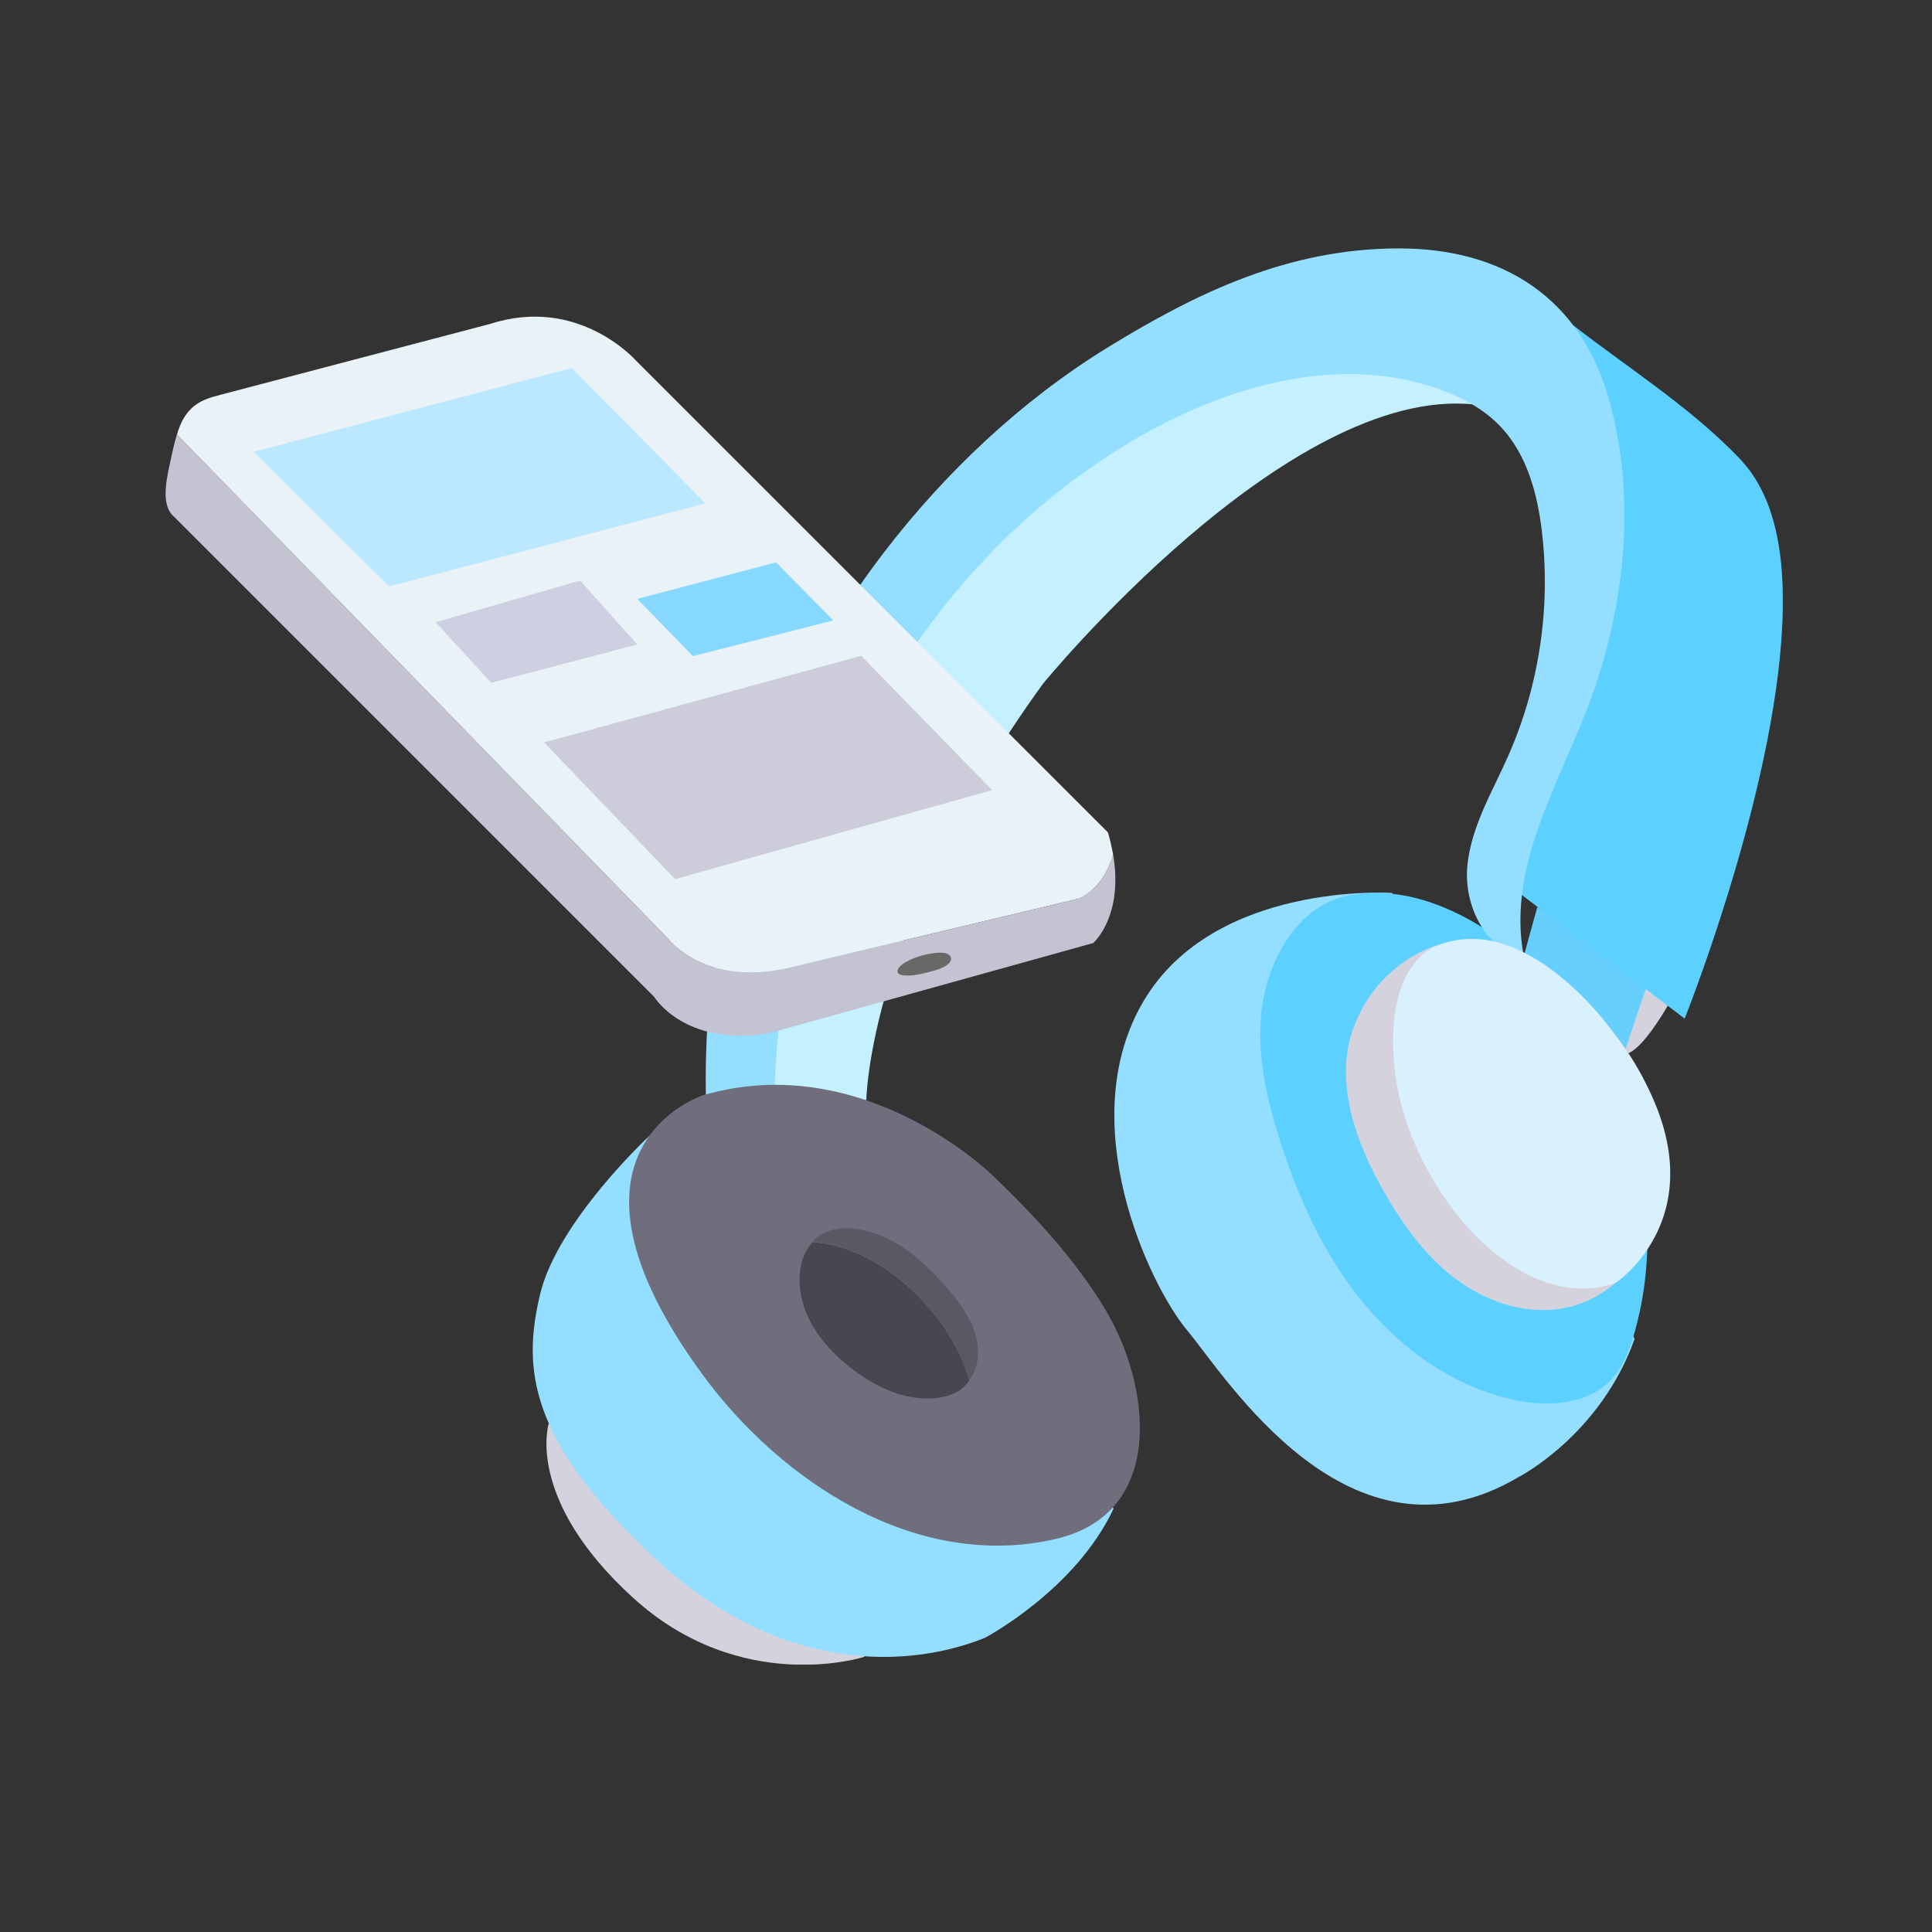 <svg width="100%" height="100%" viewBox="0 0 70 70" fill="none" xmlns="http://www.w3.org/2000/svg">
<rect x="0" y="0" width="70" height="70" fill="#333333" stroke="none"/>
<g clip-path="url(#clip0_45_28018)">
<path d="M59.27 34.976C59.27 34.976 58.034 38.235 58.826 38.206C59.623 38.177 60.963 35.456 60.963 35.456" fill="#D4D3DD"/>
<path d="M59.762 35.451L58.826 38.207L55.209 34.642L55.7 32.862L59.762 35.451Z" fill="#67CFFD"/>
<path d="M19.885 51.564C19.885 51.564 18.995 54.291 22.924 57.879C26.853 61.467 31.302 60.034 31.302 60.034L32.405 58.676L21.41 50.576L19.885 51.564V51.564Z" fill="#D4D3DD"/>
<path d="M23.53 41.153C23.53 41.153 20.197 44.244 19.567 46.901C18.937 49.553 19.11 52.165 23.744 56.475C28.378 60.779 33.069 60.398 35.687 59.341C35.687 59.341 38.974 57.607 40.349 54.655L23.53 41.158V41.153Z" fill="#94DEFF"/>
<path d="M50.443 32.353C50.443 32.353 43.989 31.92 41.424 36.288C38.858 40.656 41.632 46.555 43.018 48.207C44.405 49.86 48.888 57.163 55.042 53.505C55.042 53.505 57.994 51.986 59.225 48.508L50.437 32.359L50.443 32.353Z" fill="#94DEFF"/>
<path d="M49.102 32.4C49.038 32.411 48.969 32.423 48.905 32.434C46.929 32.816 45.872 34.907 45.693 36.768C45.549 38.31 45.907 39.859 46.381 41.338C47.057 43.447 47.992 45.504 49.402 47.214C50.812 48.924 52.724 50.276 54.897 50.727C56.099 50.981 57.497 50.894 58.352 50.01C58.814 49.536 59.051 48.889 59.23 48.254C60.669 43.129 58.641 37.218 54.359 34.047C52.886 32.955 50.962 32.123 49.096 32.406L49.102 32.4Z" fill="#5CD1FF"/>
<path d="M50.275 35.334C49.379 36.201 48.796 37.414 48.767 38.68C48.732 40.263 49.356 41.782 50.136 43.163C50.824 44.377 51.656 45.532 52.777 46.364C53.898 47.196 55.336 47.658 56.706 47.387C58.988 46.93 60.478 44.457 60.386 42.129C60.288 39.801 58.93 37.692 57.249 36.074C56.411 35.271 55.463 34.543 54.348 34.219C52.829 33.775 51.338 34.312 50.281 35.34L50.275 35.334Z" fill="#D4D3DD"/>
<path d="M31.388 39.864C31.388 39.864 31.451 33.514 37.79 24.773C37.79 24.773 46.641 13.934 53.418 14.656L54.649 11.455C54.649 11.455 41.135 10.514 33.549 20.255C33.549 20.255 25.789 32.983 28.031 39.304L31.394 39.864H31.388Z" fill="#C5F0FF"/>
<path d="M56.555 11.438C58.67 13.131 61.218 14.691 63.072 16.661C64.65 18.342 64.696 21.162 64.534 23.299C64.066 29.354 61.039 36.906 61.039 36.906L54.995 32.318L57.179 21.439L56.561 11.432L56.555 11.438Z" fill="#5CD1FF"/>
<path d="M28.025 39.316H28.071C28.25 34.549 29.452 29.805 31.758 25.64C34.063 21.474 37.489 17.898 41.666 15.61C44.838 13.871 48.669 12.883 52.083 14.079C52.956 14.379 53.794 14.83 54.417 15.511C55.33 16.505 55.7 17.886 55.862 19.227C56.197 22 55.769 24.854 54.637 27.408C54.059 28.708 53.297 29.967 53.164 31.377C53.031 32.792 53.811 34.433 55.209 34.647C54.556 31.221 56.7 28.084 57.763 24.981C58.901 21.676 59.259 17.938 58.317 14.541C57.283 10.785 54.446 8.983 50.627 9C46.693 9.017 43.405 10.577 40.135 12.588C37.004 14.512 34.236 17.129 32.012 20.035C31.07 21.266 30.215 22.566 29.47 23.93C26.829 28.725 25.471 34.214 25.575 39.691L28.031 39.316H28.025Z" fill="#94DEFF"/>
<path d="M52.049 34.272C52.049 34.272 50.039 34.907 50.559 38.952C51.084 42.99 54.938 47.722 58.532 46.486C58.532 46.486 63.102 43.475 58.37 37.299C58.37 37.299 55.262 32.937 52.049 34.272V34.272Z" fill="#D9F1FC"/>
<path d="M25.466 39.685C25.466 39.685 19.474 41.615 25.437 49.779C28.291 53.69 33.214 56.931 38.258 55.758C42.279 54.822 41.69 50.166 40.043 47.439C38.957 45.63 37.495 44.059 35.981 42.603C35.981 42.603 31.307 37.975 25.466 39.685V39.685Z" fill="#706E7D"/>
<path d="M29.441 45.007C29.256 45.209 29.1 45.469 29.025 45.827C28.875 46.538 29.037 47.289 29.383 47.93C29.73 48.571 30.244 49.103 30.816 49.554C31.752 50.293 32.942 50.842 34.115 50.623C34.358 50.576 34.6 50.495 34.803 50.351C34.93 50.258 35.039 50.137 35.126 50.01C34.335 47.37 31.706 45.116 29.441 45.012V45.007Z" fill="#474752"/>
<path d="M35.236 48.046C35.017 47.514 34.653 47.052 34.272 46.619C33.717 45.989 33.104 45.394 32.371 44.984C31.469 44.481 30.239 44.261 29.528 44.891C29.493 44.92 29.47 44.966 29.441 45.001C31.706 45.105 34.335 47.358 35.127 49.999C35.19 49.912 35.248 49.819 35.288 49.727C35.52 49.196 35.456 48.577 35.236 48.046V48.046Z" fill="#595864"/>
<path d="M28.898 34.988L39.124 32.55C39.124 32.55 39.974 32.203 40.332 30.973C40.286 30.719 40.228 30.447 40.141 30.158L23.057 13.079C23.057 13.079 20.982 10.699 17.77 11.733C17.77 11.733 8.035 14.293 8.006 14.299C7.659 14.391 7.347 14.472 7.052 14.697C6.712 14.957 6.532 15.338 6.411 15.743L24.195 34C24.195 34 25.599 35.901 28.898 34.994V34.988Z" fill="#E8F2F7"/>
<path d="M39.124 32.55L28.898 34.988C25.593 35.895 24.195 33.994 24.195 33.994L6.411 15.737C6.319 16.032 6.255 16.338 6.192 16.627C6.076 17.181 5.793 18.21 6.255 18.672L23.709 36.126C23.709 36.126 24.796 37.917 27.812 37.449L39.61 34.168C39.61 34.168 40.713 33.209 40.332 30.973C39.974 32.197 39.124 32.55 39.124 32.55Z" fill="#C4C3D1"/>
<path d="M9.19 16.372L14.095 21.249L25.558 18.238L20.716 13.333L9.19 16.372Z" fill="#BCE8FF"/>
<path d="M15.782 22.543L17.799 24.739L23.091 23.352L21.017 21.035L15.782 22.543Z" fill="#CFCFE2"/>
<path d="M23.091 21.699L25.107 23.773L30.192 22.479L28.117 20.376L23.091 21.699Z" fill="#86D8FF"/>
<path d="M19.717 26.9L24.46 31.851L35.946 28.627L31.203 23.762L19.717 26.9Z" fill="#CCCCDB"/>
<path d="M33.699 34.555C33.41 34.601 33.133 34.693 32.879 34.826C32.775 34.878 32.671 34.942 32.59 35.034C32.538 35.092 32.497 35.173 32.532 35.242C32.561 35.306 32.642 35.323 32.711 35.335C33.011 35.375 33.312 35.306 33.607 35.231C33.838 35.173 34.075 35.115 34.277 34.988C34.387 34.919 34.502 34.791 34.444 34.67C34.346 34.445 33.895 34.526 33.699 34.555V34.555Z" fill="#686867"/>
</g>
<defs>
<clipPath id="clip0_45_28018">
<rect width="58.591" height="51.311" fill="white" transform="translate(6 9)"/>
</clipPath>
</defs>
</svg>

